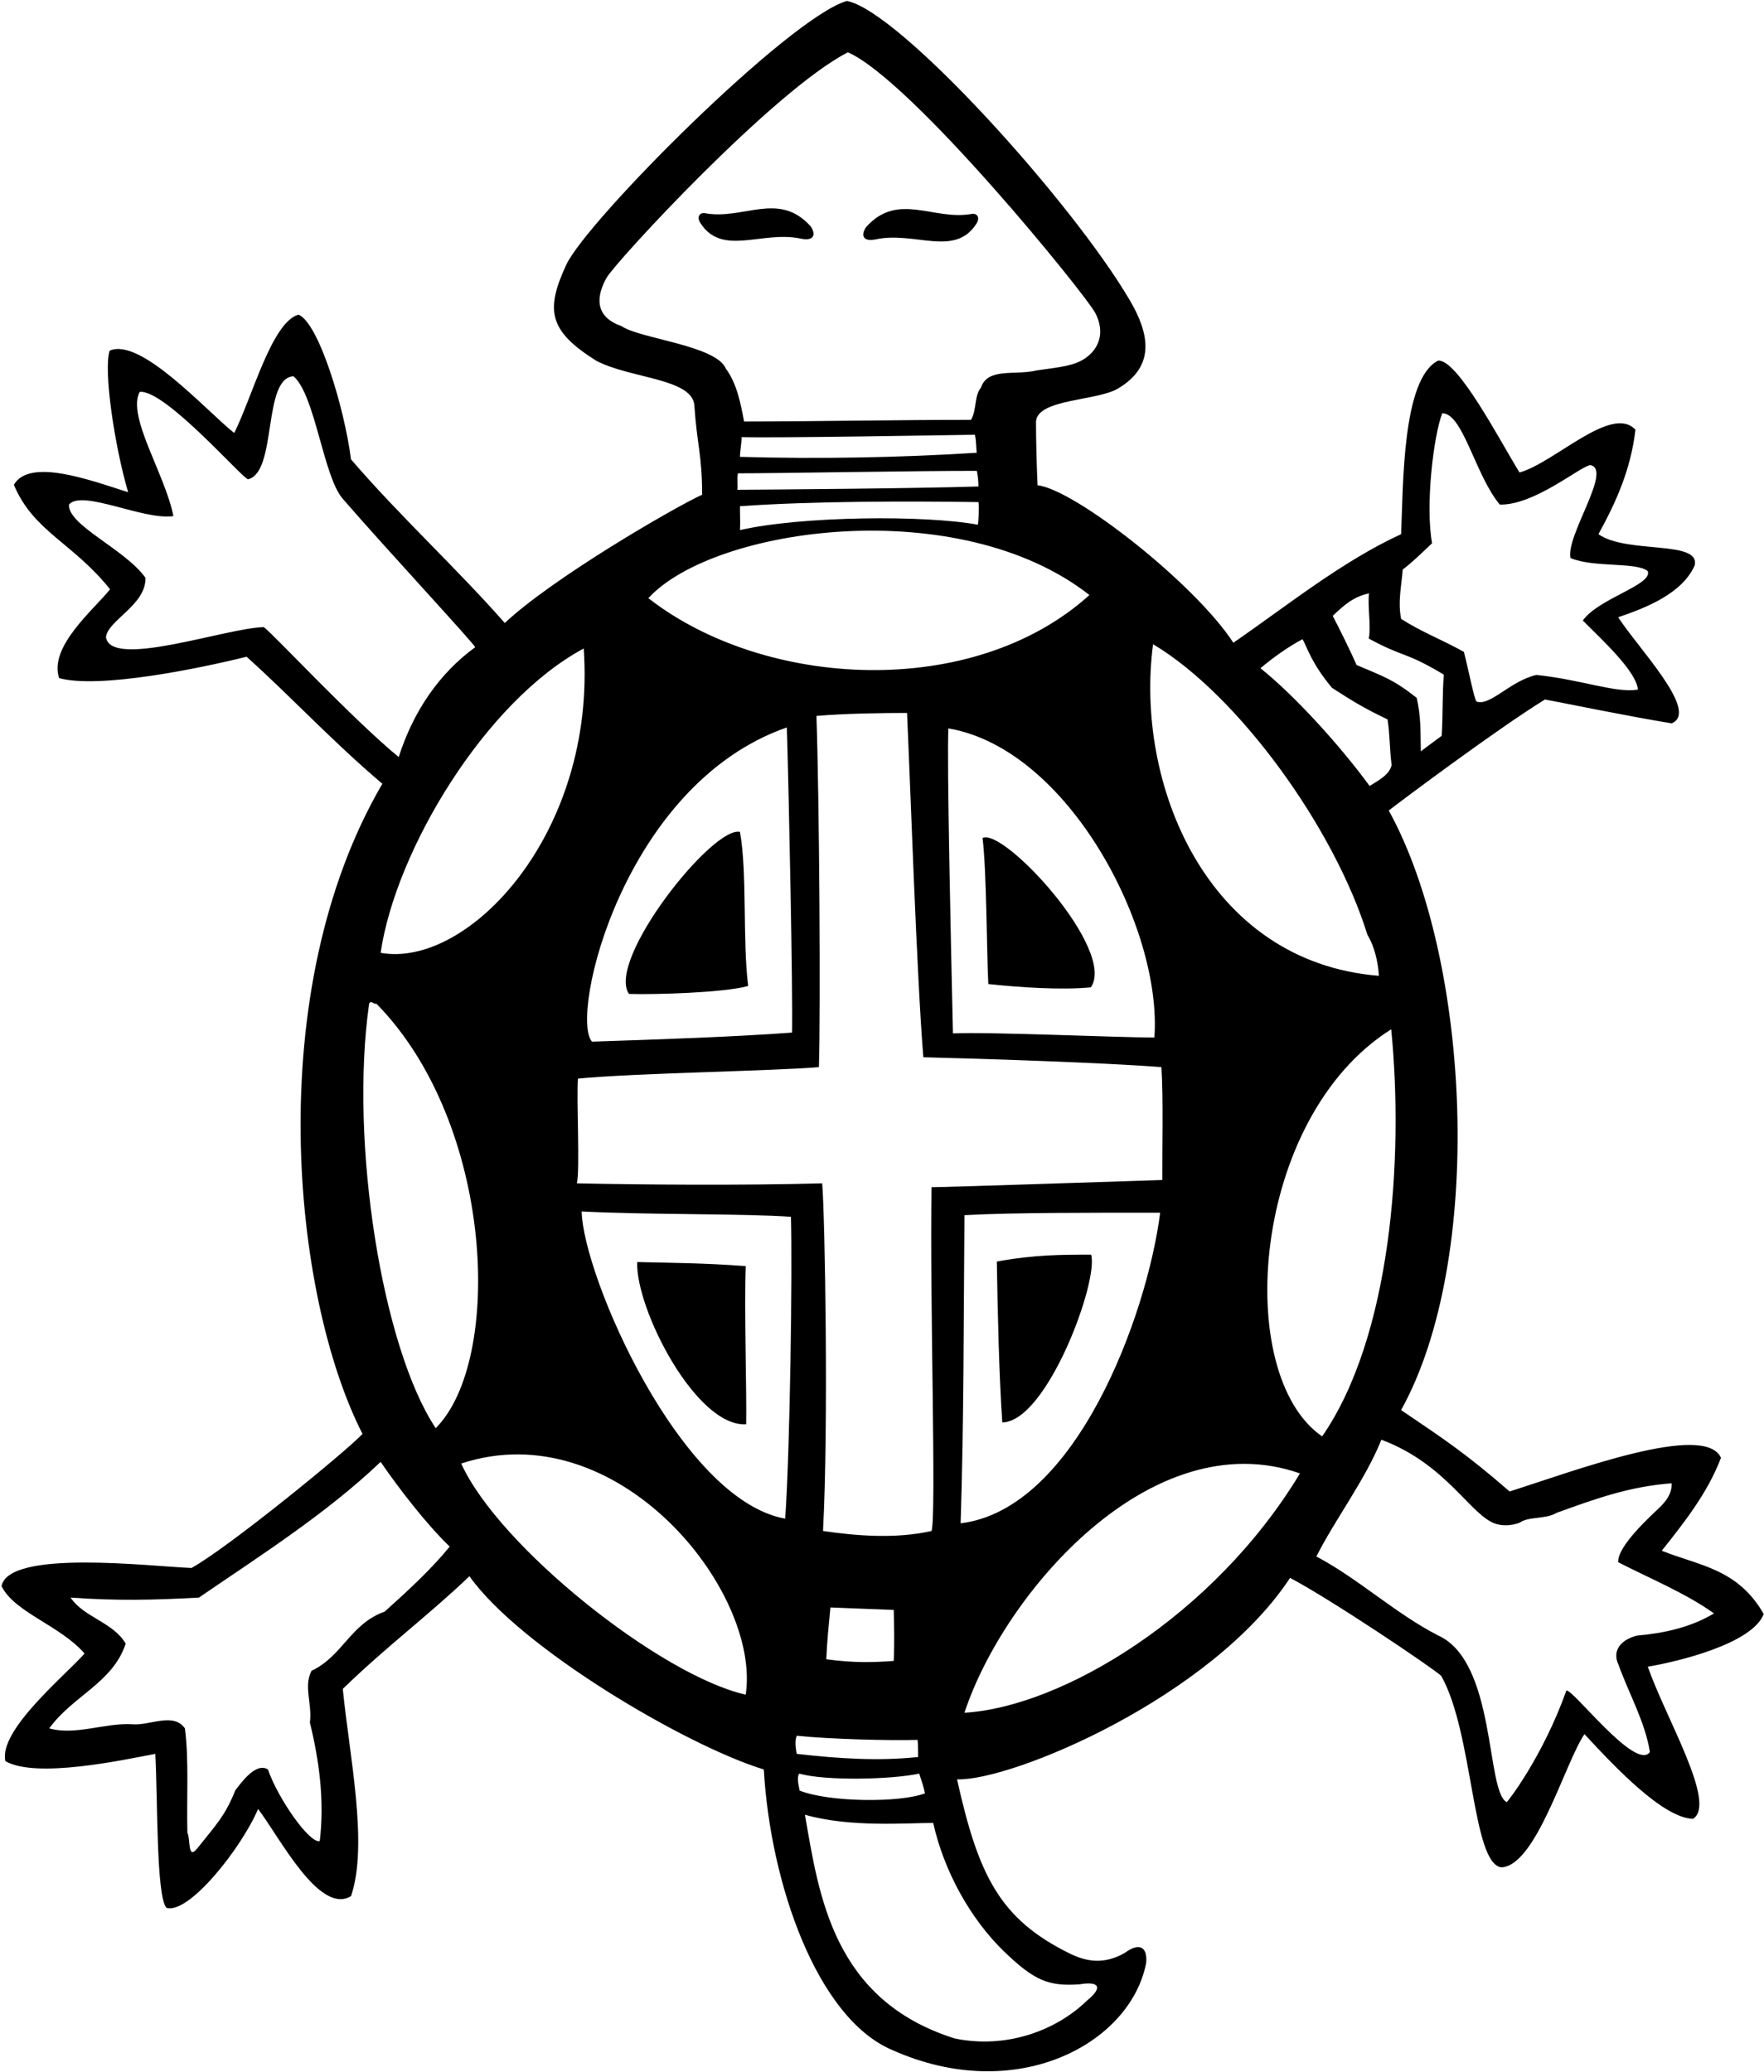<?xml version="1.0" encoding="UTF-8"?>
<svg xmlns="http://www.w3.org/2000/svg" xmlns:xlink="http://www.w3.org/1999/xlink" width="505pt" height="593pt" viewBox="0 0 505 593" version="1.1">
<g id="surface1">
<path style=" stroke:none;fill-rule:nonzero;fill:rgb(0%,0%,0%);fill-opacity:1;" d="M 504.926 461.992 C 497.469 448.969 486.484 448.184 475.734 443.867 C 482.09 435.863 488.84 427.387 492.684 417.266 C 488.055 406.984 450.977 420.914 432.184 426.914 C 419.391 415.812 413.309 411.891 401.109 403.609 C 425.082 360.492 421.156 274.762 397.578 231.996 C 400.871 229.406 428.887 208.453 442.305 200.215 C 449.602 201.59 465.832 204.961 478.559 207.043 C 486.68 203.746 468.945 185.523 463.258 176.676 C 471.379 173.93 481.617 169.848 485.148 161.844 C 486.875 154.508 465.688 158.629 457.605 152.898 C 462.785 143.48 466.867 134.301 468.199 123 C 461.371 115.664 445.129 132.418 435.008 135.242 C 429.355 126.062 417.234 102.715 411.703 103.227 C 401.344 108.406 401.734 139.203 401.109 152.898 C 384.16 160.668 368.152 173.613 353.086 183.973 C 342.098 167.062 307.68 140.07 297.031 138.898 C 296.781 133.32 296.586 125.75 296.586 120.648 C 297.027 114.145 314.176 114.781 320.059 111.207 C 330.777 104.867 329.125 95.633 323.473 85.996 C 307.016 57.926 257.629 3.203 242.441 0.266 C 225.816 5.117 167.988 63.129 162.102 75.809 C 155.957 89.039 157.32 94.812 170.641 103.227 C 180.352 108.406 198.449 108.258 198.797 116.199 C 199.5 127.027 201.008 130.301 201.008 141.598 C 192.859 145.336 158.137 165.492 144.512 178.324 C 131.094 163.02 114.133 147.406 100.488 131.477 C 98.547 116.496 91.191 92.367 85.449 90.059 C 77.801 92.223 72.238 113.586 67.059 123.941 C 58.969 117.527 40.281 96.488 31.406 100.367 C 29.543 105.758 32.777 127.68 36.691 140.895 C 25.715 137.391 8.441 131.004 3.969 138.773 C 9.621 152.191 20.859 155.34 31.512 168.672 C 26.805 174.555 13.945 185.062 16.918 194.094 C 28.363 197.273 57.496 191.242 70.59 187.977 C 83.098 199.188 95.102 212.184 109.461 224.336 C 74.711 283.785 83.734 371.281 103.785 410.438 C 98.605 415.852 65.414 442.926 54.82 448.809 C 43.047 448.34 2.559 443.395 0.438 453.988 C 4.086 461.523 17.23 465.25 24.215 473.293 C 18.332 479.883 -0.426 495.266 1.539 504.094 C 10.363 509.191 35.477 503.699 44.461 502.012 C 45.168 514.961 44.695 542.738 47.641 546.074 C 54.113 548.035 69.219 528.809 73.887 517.785 C 80.008 525.789 91.387 548.23 100.488 542.738 C 105.512 528.027 100.02 502.523 98.133 483.414 C 111.004 470.938 122.852 462.227 134.387 451.164 C 149.047 471.797 196.355 499.637 218.664 506.484 C 220.527 539.145 233.898 577.645 255.391 586.762 C 291.066 602.738 323.734 584.883 328.133 561.809 C 328.562 556.668 325.621 556.273 322.012 558.98 C 316.051 562.402 310.973 561.48 306.312 559.191 C 286.188 549.32 280.094 536.785 273.984 509.309 C 289.688 509.809 346.785 485.887 369.328 451.637 C 381.336 457.992 410.086 477.359 412.59 479.684 C 421.793 495.973 421.355 533.324 429.789 534.5 C 439.793 534.105 448.035 504.484 453.605 496.363 C 462.316 505.781 476.086 520.375 484.68 520.609 C 491.586 516.254 476.91 491.891 471.73 477.059 C 480.207 475.645 501.59 470.547 504.926 461.992 Z M 401.578 163.02 C 404.48 160.785 406.246 159.02 409.977 155.488 C 408.016 144.699 410.367 124.883 412.879 118.293 C 418.805 118.215 422.297 135.949 429.355 144.422 C 439.203 144.699 452.348 133.516 455.254 133.125 C 461.766 134.301 448.191 153.367 449.602 159.727 C 456.195 162.551 468.633 160.785 471.73 163.492 C 473.145 167.453 457.605 171.262 453.133 177.617 C 459.02 183.504 468.438 192.172 468.906 197.391 C 462.551 198.449 452.742 194.527 439.836 193.188 C 432.277 194.938 426.648 202.18 422.707 200.816 C 422.133 200.508 420.371 191.586 419.09 186.586 C 412.527 182.953 406.922 180.871 401.109 177.145 C 400.164 172.203 401.148 168.238 401.578 163.02 Z M 391.926 169.848 C 391.457 173.379 392.559 179.25 391.852 182.781 C 402.324 188.445 401.934 186.285 413.34 193.098 C 412.863 199.203 413.113 204.336 412.723 210.613 C 410.492 212.242 408.797 213.555 406.758 215.047 C 406.617 208.84 406.836 205.512 405.582 199.746 C 398.555 194.25 396.18 193.723 388.367 190.344 C 386.953 187.047 383.219 179.461 381.531 176.281 C 384.863 173.145 387.453 170.789 391.926 169.848 Z M 372.898 182.953 C 374.262 185.434 375.512 189.949 381.336 196.883 C 386.828 200.41 390.16 202.57 397.223 205.906 C 397.91 210.172 397.785 214.289 398.402 219.051 C 397.672 221.5 395.781 222.762 392.094 224.961 C 383.297 212.969 370.348 198.844 360.852 191.27 C 364.145 188.438 368.953 185.012 372.898 182.953 Z M 330.105 184.395 C 354.652 199.039 382.039 237.176 391.457 267.543 C 393.34 270.605 394.516 275.078 394.754 279.312 C 345.062 275.309 324.836 223.758 330.105 184.395 Z M 330.484 296.969 C 319.656 296.969 283.547 295.312 272.809 295.793 C 272.199 268.777 271.055 218.152 271.504 208.492 C 305.848 214.316 332.758 265.734 330.484 296.969 Z M 177.961 93.355 C 169.582 90.469 171.07 84.07 173.648 79.52 C 176.27 74.895 221.547 25.805 242.734 14.977 C 260.98 22.922 310.719 84.18 313.539 89.555 C 316.395 94.996 314.723 99.637 310.898 102.391 C 307.609 104.762 303.539 105.059 296.586 106.051 C 290.699 107.523 282.695 105.109 280.812 110.996 C 278.93 113.113 279.637 117.352 277.988 120.176 C 256.801 120.176 234.645 120.617 213.016 120.648 C 212.086 115.691 210.953 109.719 207.809 105.539 C 205.07 98.844 183 96.93 177.961 93.355 Z M 211.25 135.477 C 221.391 135.504 263.336 134.742 279.637 134.77 C 279.961 136.215 280.105 137.832 280.105 139.246 C 262.891 139.809 220.25 140.145 211.102 140.188 C 211.273 138.965 210.953 137.098 211.25 135.477 Z M 211.84 130.77 C 211.84 129.004 212.309 127.004 212.309 125.121 C 222.566 125.395 268.484 124.59 279.078 124.441 C 279.555 126.316 279.402 128.18 279.637 129.594 C 257.273 131.004 234.055 131.406 211.84 130.77 Z M 211.84 144.895 C 232.438 143.422 260.242 143.422 280.105 143.719 C 280.383 145.02 280.129 148.938 279.961 150.191 C 264.805 147.395 229.641 147.691 211.84 151.723 C 211.984 149.16 211.805 147.121 211.84 144.895 Z M 311.887 170.32 C 278.59 200.406 218.926 197.199 185.613 171.211 C 204.383 150.781 274.473 140.996 311.887 170.32 Z M 225.258 208.219 C 225.852 227.977 226.988 283.066 226.746 295.559 C 211.055 296.734 189.082 297.52 169.465 298.148 C 163.023 290.824 178.414 224.512 225.258 208.219 Z M 75.535 179.5 C 64.707 179.734 31.551 191.586 30.336 182.324 C 30.965 177.461 41.871 173.145 41.637 165.375 C 35.75 157.137 19.391 150.387 19.742 144.422 C 23.508 139.988 41.164 149.016 49.641 147.719 C 47.285 135.715 36.262 119.195 39.988 112.172 C 47.246 111.348 69.844 137.473 71.039 137.176 C 79.406 135.094 75.102 108.211 84.012 107.699 C 90.211 112.918 92.562 136.461 98.133 142.777 C 110.141 156.664 136.035 184.551 136.035 185.258 C 125.676 192.789 118.262 203.746 114.145 216.695 C 101 205.906 78.594 181.855 75.535 179.5 Z M 167.109 185.621 C 170.793 238.422 134.051 277.285 108.965 272.723 C 113.289 243.297 139.008 200.66 167.109 185.621 Z M 105.668 287.316 C 106.137 286.141 107.078 287.555 107.785 287.316 C 141.574 321.746 144.125 389.398 124.734 408.789 C 109.434 385.797 100.02 327.102 105.668 287.316 Z M 110.141 461.285 C 100.254 464.816 98.133 474 89.188 478.234 C 86.836 482.711 89.426 487.652 88.719 493.066 C 91.309 503.66 92.957 515.195 91.543 526.965 C 88.672 527.82 79.535 514.723 76.711 506.484 C 73.418 504.367 69.34 509.82 67.34 512.484 C 64.578 519.504 62.004 522.152 56.465 529.086 C 53.641 532.617 54.582 526.262 53.641 524.613 C 53.406 514.488 54.113 503.66 52.934 494.715 C 49.641 490.008 42.812 494.008 37.867 493.539 C 30.102 493.066 21.625 496.832 14.094 494.715 C 20.918 485.297 32.219 481.766 35.984 470.469 C 32.453 464.348 23.98 462.934 20.215 457.285 C 33.633 458.227 43.754 457.992 56.938 457.285 C 74.121 445.516 93.426 433.273 108.965 418.441 C 114.145 425.977 121.91 436.098 128.738 442.688 C 123.559 449.047 117.203 454.93 110.141 461.285 Z M 213.484 485.062 C 189.082 479.57 142.785 442.688 132.035 418.91 C 176.805 404.152 217.918 455.406 213.484 485.062 Z M 224.785 434.684 C 194.707 429.336 166.914 365.199 166.52 346.758 C 185.652 347.758 213.32 347.324 226.434 348.289 C 226.875 363.336 226.184 414.734 224.785 434.684 Z M 228.117 496.824 C 237.734 497.816 254.445 498.246 262.688 498.012 C 262.844 499.383 262.844 501.973 262.844 502.914 C 251.543 504.094 240.559 503.426 228.082 502.012 C 227.727 500.168 227.531 498.012 228.117 496.824 Z M 236.555 474.941 C 236.754 469.762 237.262 465.055 237.734 460.109 C 244.207 460.344 249.738 460.578 255.859 460.816 C 255.977 465.641 256.086 469.922 255.859 475.41 C 250.285 475.812 244.797 476.039 236.555 474.941 Z M 228.789 507.664 C 236.359 509.781 254.996 509.391 263.156 507.664 C 263.824 509.781 264.414 511.352 264.805 513.312 C 257.547 516.059 237.41 515.879 228.906 512.527 C 228.777 511.367 227.965 509.016 228.789 507.664 Z M 287.668 558.793 C 296.215 566.969 300.227 568.602 309.137 567.965 C 314.438 567.066 316.016 568.695 311.18 572.637 C 302.234 581.348 287.875 586.523 273.281 583.465 C 238.453 572.438 234.453 542.539 230.438 519.434 C 243.422 523.121 259.156 521.785 267.16 521.785 C 270.102 535.09 277.559 549.117 287.668 558.793 Z M 266.688 339.812 C 266.137 371.574 268.102 433.742 266.688 438.215 C 256.477 440.516 245.266 439.629 235.613 438.215 C 237.215 408.461 236.164 347.738 235.379 338.715 C 212.523 339.336 183.98 339.109 165.148 338.715 C 166.09 334.949 164.992 314.391 165.461 308.738 C 180.742 307.176 222.039 306.543 234.438 305.445 C 234.93 289.57 234.594 230.426 233.73 204.926 C 241.734 204.219 253.039 204.066 259.668 204.066 C 260.488 221.402 262.449 279.863 264.336 302.621 C 280.891 303.012 316.562 304.188 332.492 305.445 C 333.074 314.391 332.684 329.691 332.746 337.754 C 319.656 338.164 271.18 339.812 266.688 339.812 Z M 276.105 347.816 C 290.305 347.055 313.062 347.113 332.133 347.113 C 328.414 376.32 308.07 432.051 275.008 436.02 C 275.926 408.379 275.871 377.246 276.105 347.816 Z M 276.105 490.242 C 287.355 456.047 329.648 406.844 372.152 421.738 C 347.578 462.516 304.039 488.594 276.105 490.242 Z M 398.281 294.617 C 401.941 331.859 398.203 382.66 378.508 411.145 C 352.789 393.461 358.18 319.797 398.281 294.617 Z M 468.672 468.152 C 463.965 469.328 461.441 472.52 463.34 476.484 C 466.398 484.961 470.926 492.773 472.34 501.484 C 468.34 507.152 450.309 483.414 448.426 483.887 C 441.672 502.82 431.574 515.82 431.34 515.82 C 425.34 512.82 428.414 475.645 411.703 468.113 C 399.695 461.992 388.867 451.871 376.859 445.516 C 382.039 435.156 390.984 423.387 395.457 412.086 C 414.34 419.152 421.152 434.09 428.324 436.199 C 430.266 436.77 432.449 436.766 435.008 435.863 C 437.598 433.98 442.539 434.922 445.602 433.035 C 456.664 429.035 466.316 425.504 478.559 424.562 C 478.664 427.531 477.004 429.641 475.062 431.531 C 472.691 433.848 463.02 442.453 463.258 447.16 C 471.969 451.637 482.902 456.168 490.672 461.816 C 484.004 465.816 476.34 467.484 468.672 468.152 "/>
<path style=" stroke:none;fill-rule:nonzero;fill:rgb(0%,0%,0%);fill-opacity:1;" d="M 214.191 282.219 C 212.543 269.27 213.957 249.887 211.84 238.117 C 203.992 236.312 173.473 274.914 180.059 284.492 C 187.121 284.73 207.129 284.18 214.191 282.219 "/>
<path style=" stroke:none;fill-rule:nonzero;fill:rgb(0%,0%,0%);fill-opacity:1;" d="M 213.484 362.414 C 201.539 361.473 191.438 361.473 182.41 361.238 C 181.941 374.656 199.281 408.555 213.613 407.672 C 213.801 398.746 213.016 374.422 213.484 362.414 "/>
<path style=" stroke:none;fill-rule:nonzero;fill:rgb(0%,0%,0%);fill-opacity:1;" d="M 229.23 68.297 C 233.023 69.121 233.703 67.121 232.055 64.766 C 222.871 54.555 212.742 63.117 201.68 61 C 200.18 60.883 199.441 62.207 200.504 63.824 C 206.688 73.535 218.164 65.941 229.23 68.297 "/>
<path style=" stroke:none;fill-rule:nonzero;fill:rgb(0%,0%,0%);fill-opacity:1;" d="M 281.285 239.844 C 282.461 249.262 282.461 272.41 282.934 281.668 C 291.641 282.609 303.953 283.438 312.281 282.609 C 319.734 272.016 287.465 236.914 281.285 239.844 "/>
<path style=" stroke:none;fill-rule:nonzero;fill:rgb(0%,0%,0%);fill-opacity:1;" d="M 312.359 359.117 C 304.039 359.117 296.191 359.117 285.371 361.098 C 285.602 375.203 285.992 393.254 286.934 407.141 C 299.727 406.984 314.633 366.574 312.359 359.117 "/>
<path style=" stroke:none;fill-rule:nonzero;fill:rgb(0%,0%,0%);fill-opacity:1;" d="M 250.805 68.496 C 261.867 66.141 273.344 73.734 279.531 64.023 C 280.59 62.402 279.852 61.078 278.352 61.195 C 267.289 63.316 257.16 54.754 247.98 64.965 C 246.328 67.316 247.008 69.32 250.805 68.496 "/>
</g>
</svg>
